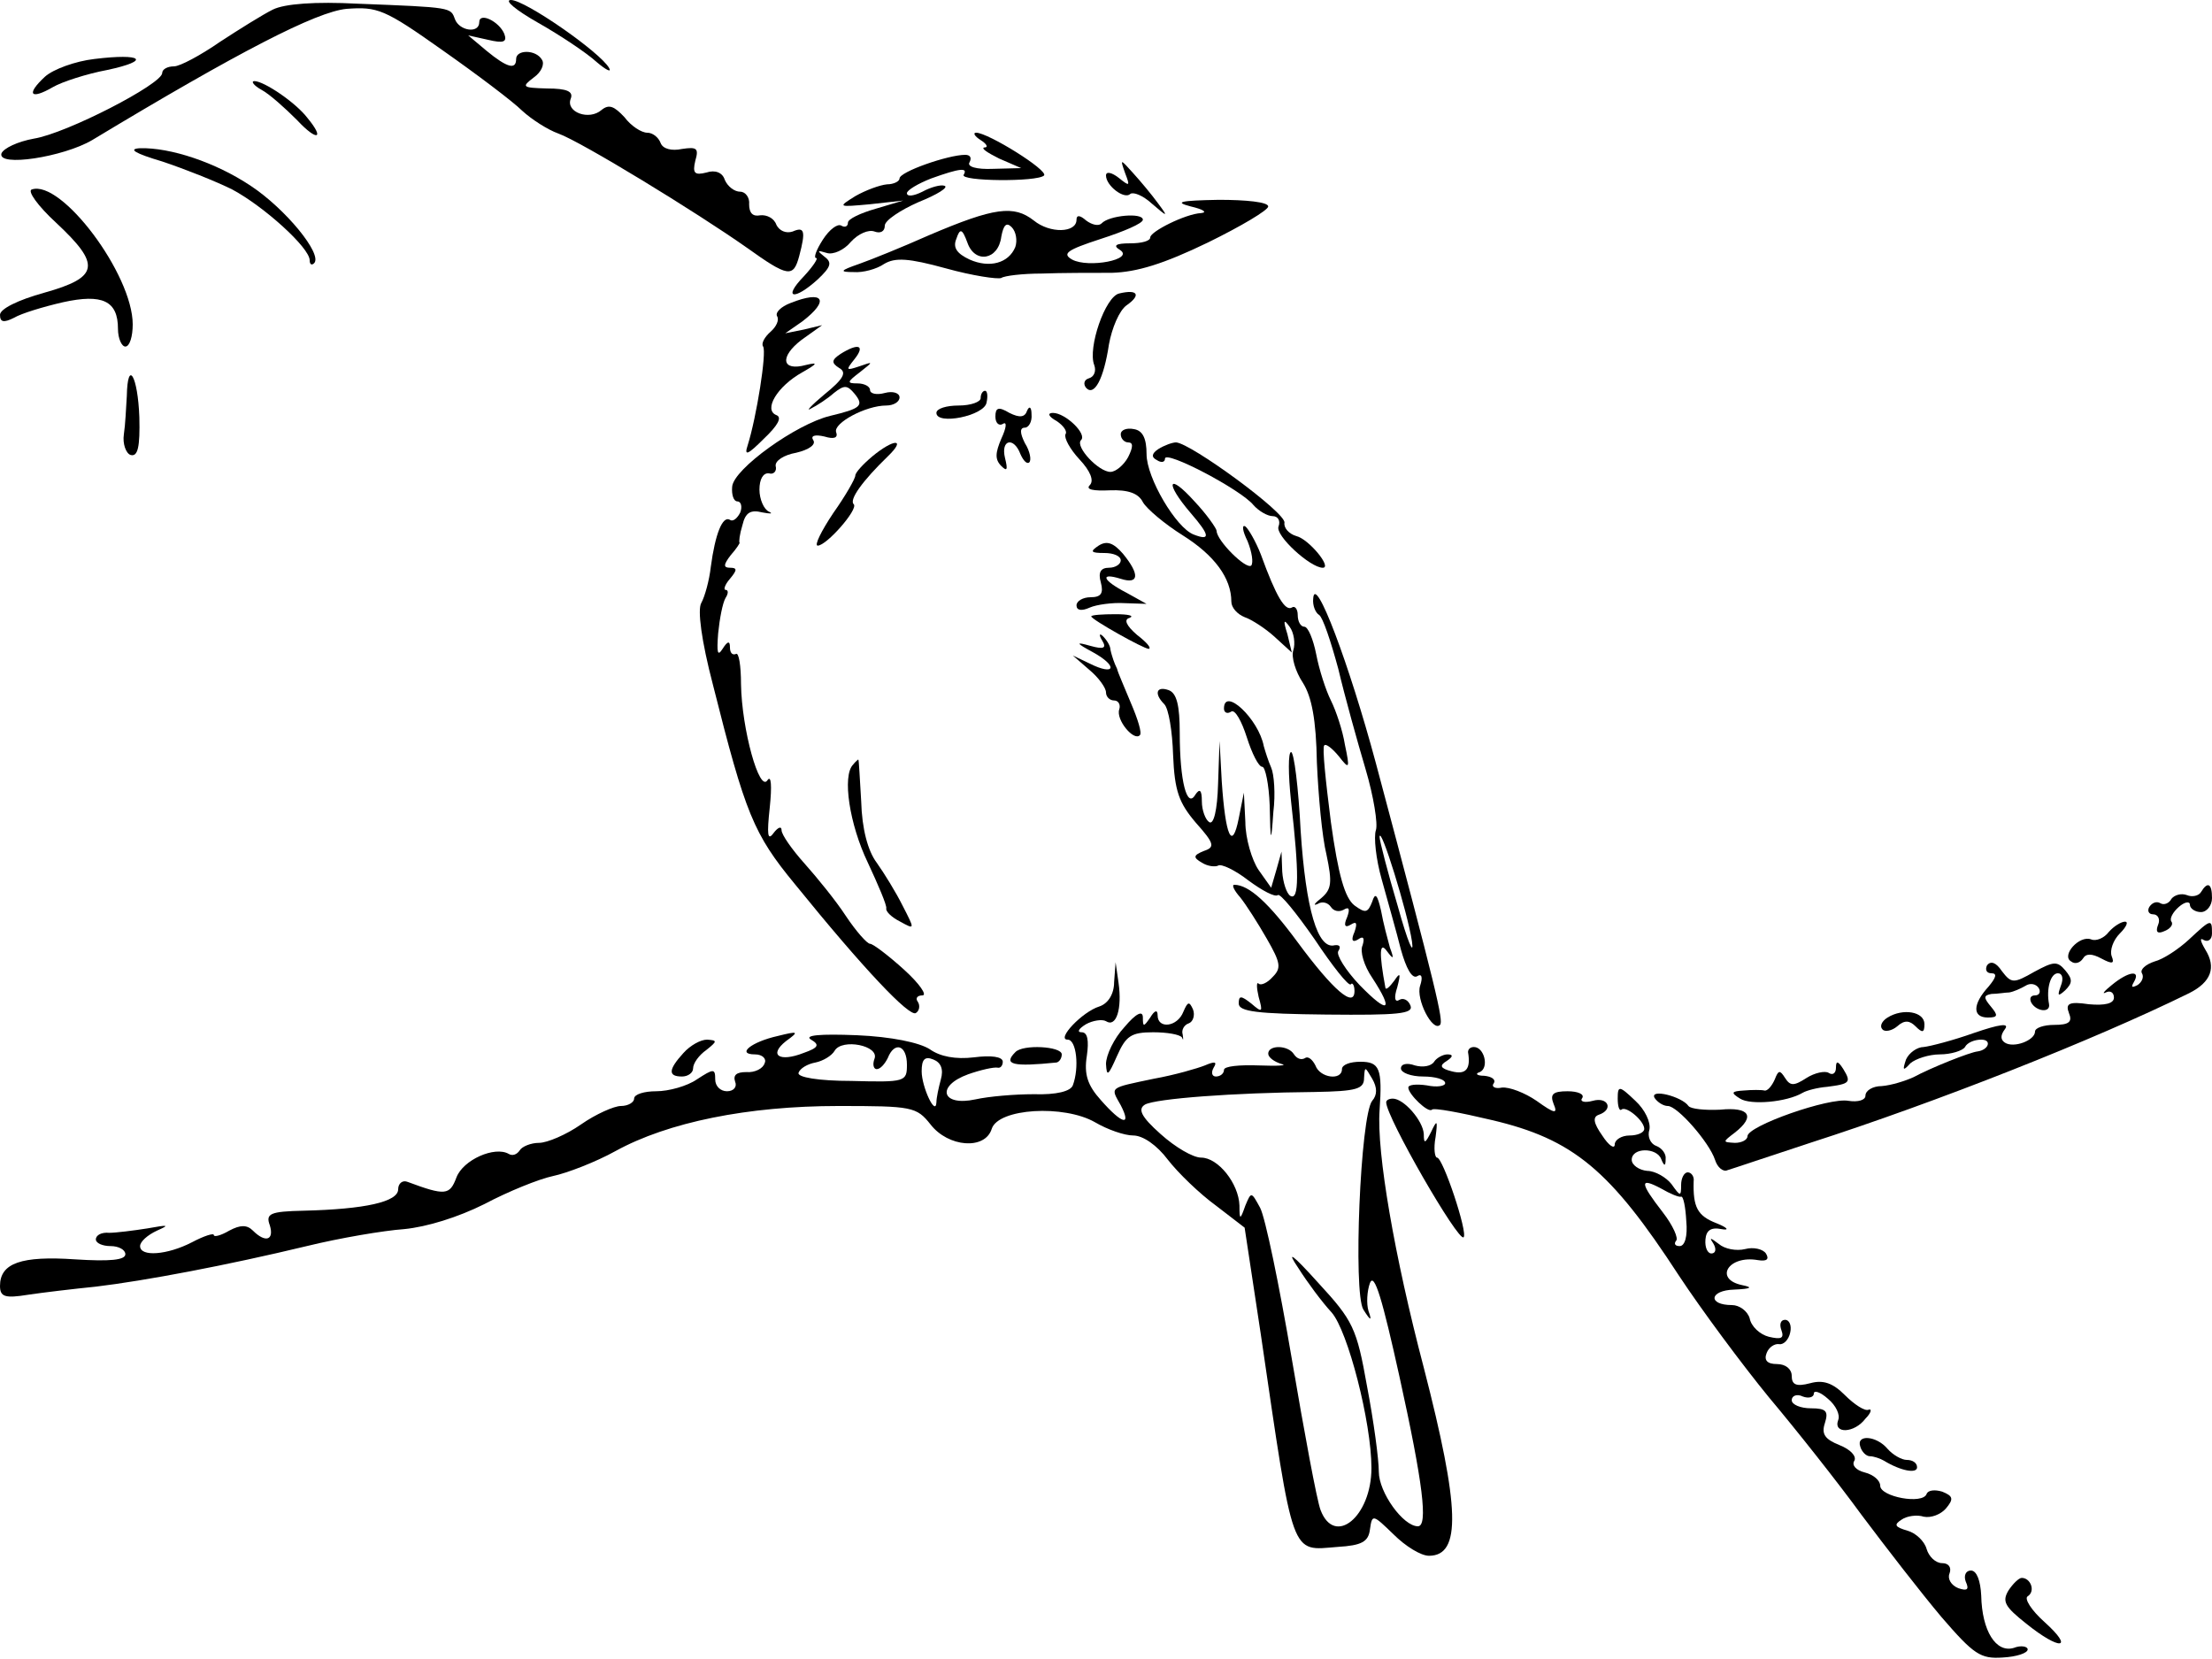 <?xml version="1.0" standalone="no"?>
<!DOCTYPE svg PUBLIC "-//W3C//DTD SVG 20010904//EN"
 "http://www.w3.org/TR/2001/REC-SVG-20010904/DTD/svg10.dtd">
<svg version="1.0" xmlns="http://www.w3.org/2000/svg"
 width="300pt" height="225pt" viewBox="0 0 300 225"
 preserveAspectRatio="xMidYMid meet">
<g transform="translate(0,225) scale(0.1,-0.1)"
fill="#000000" stroke="none">
<path d="M370 2237 c-14 -7 -46 -27 -72 -44 -26 -18 -54 -33 -62 -33 -9 0 -16
-4 -16 -9 0 -15 -130 -82 -174 -89 -22 -4 -41 -13 -44 -20 -6 -19 84 -5 123
18 199 120 304 174 345 178 42 3 51 0 130 -56 47 -33 96 -70 108 -82 13 -12
35 -26 49 -31 31 -11 188 -107 256 -155 56 -40 63 -41 71 -11 9 34 7 40 -9 33
-9 -3 -18 1 -22 9 -3 9 -13 14 -22 13 -10 -2 -15 3 -15 15 1 9 -5 17 -12 17
-8 0 -17 7 -21 16 -3 10 -13 14 -25 10 -16 -4 -19 -1 -15 16 5 17 2 19 -18 16
-14 -3 -26 0 -29 8 -3 8 -11 14 -18 14 -8 0 -22 9 -31 21 -14 15 -21 18 -31
10 -17 -15 -49 -3 -42 15 4 10 -5 14 -32 14 -34 1 -35 2 -18 15 10 7 15 18 11
24 -8 14 -35 14 -35 1 0 -15 -12 -12 -40 11 l-25 21 27 -6 c21 -5 26 -3 22 8
-7 17 -34 30 -34 16 0 -16 -27 -12 -33 4 -6 16 -3 16 -132 21 -57 3 -99 0
-115 -8z"/>
<path d="M730 2219 c30 -17 66 -41 79 -53 13 -11 21 -15 17 -8 -13 22 -114 92
-133 92 -10 0 7 -14 37 -31z"/>
<path d="M128 2170 c-26 -3 -56 -14 -67 -24 -26 -24 -20 -32 11 -14 12 7 46
18 73 23 61 13 48 23 -17 15z"/>
<path d="M355 2128 c11 -6 32 -25 48 -41 27 -29 38 -26 14 3 -16 21 -59 50
-72 50 -5 0 -1 -6 10 -12z"/>
<path d="M1330 2060 c8 -5 11 -10 5 -10 -5 -1 4 -7 20 -15 l30 -13 -38 -1
c-23 -1 -36 3 -32 9 3 6 1 10 -6 10 -23 0 -89 -23 -89 -32 0 -4 -8 -8 -17 -8
-10 -1 -29 -8 -43 -16 -24 -15 -24 -15 20 -11 l45 5 -37 -11 c-21 -6 -38 -14
-38 -19 0 -5 -4 -7 -9 -4 -5 3 -16 -5 -25 -19 -9 -14 -13 -25 -9 -25 3 0 -4
-11 -17 -25 -29 -30 -13 -33 19 -4 18 17 20 23 9 31 -10 8 -10 9 3 5 9 -3 24
4 33 15 10 11 24 17 32 14 8 -3 14 0 14 8 0 7 21 21 46 32 25 10 41 20 35 22
-5 2 -19 -2 -30 -8 -12 -6 -21 -7 -21 -2 0 4 15 13 33 20 39 14 50 15 44 5 -6
-9 100 -10 109 -1 6 7 -76 58 -92 58 -5 0 -2 -5 6 -10z"/>
<path d="M220 2031 c30 -10 73 -27 95 -38 43 -23 105 -79 105 -96 0 -6 3 -7 6
-4 12 12 -39 74 -86 105 -48 32 -109 52 -150 51 -17 -1 -7 -7 30 -18z"/>
<path d="M1526 2015 c7 -18 6 -18 -9 -6 -9 7 -17 9 -17 3 0 -14 25 -33 33 -25
4 3 17 -2 29 -13 22 -19 23 -19 8 1 -8 11 -23 29 -33 40 -18 20 -18 20 -11 0z"/>
<path d="M43 1993 c-6 -2 8 -22 33 -45 61 -57 59 -74 -16 -95 -36 -10 -60 -22
-60 -30 0 -10 5 -11 19 -4 10 6 40 15 66 21 54 12 75 2 75 -36 0 -13 5 -24 10
-24 6 0 10 14 10 30 0 68 -97 197 -137 183z"/>
<path d="M1615 1970 c17 -4 23 -8 14 -9 -21 -1 -69 -25 -69 -33 0 -5 -12 -8
-27 -8 -20 0 -24 -3 -14 -9 20 -13 -43 -25 -65 -13 -14 8 -7 13 39 28 31 10
57 21 57 26 0 10 -46 6 -56 -5 -4 -4 -13 -2 -21 4 -8 7 -13 8 -13 1 0 -18 -36
-19 -58 -1 -27 21 -53 18 -142 -20 -36 -16 -78 -33 -95 -39 -26 -9 -27 -11 -7
-11 12 -1 31 4 41 11 15 9 33 8 84 -6 36 -10 70 -15 75 -13 4 3 29 6 55 6 26
1 68 1 95 1 34 1 70 12 130 41 45 22 82 44 82 49 0 6 -30 9 -67 9 -53 -1 -61
-3 -38 -9z m-238 -55 c-9 -22 -35 -29 -62 -17 -17 8 -23 16 -18 28 5 15 8 14
15 -5 10 -29 42 -24 46 8 3 16 7 20 14 13 6 -6 8 -18 5 -27z"/>
<path d="M1518 1852 c-19 -4 -43 -74 -34 -97 3 -8 0 -16 -7 -18 -7 -2 -8 -8
-4 -13 11 -12 24 12 31 59 4 22 14 46 24 53 20 14 15 22 -10 16z"/>
<path d="M1072 1839 c-13 -5 -21 -13 -18 -18 3 -5 -1 -14 -9 -21 -8 -7 -13
-16 -10 -20 5 -8 -9 -96 -21 -134 -5 -15 0 -13 22 9 19 18 25 29 17 32 -18 7
1 39 35 58 21 12 22 14 5 10 -33 -9 -36 11 -6 34 l28 20 -25 -6 -25 -5 23 16
c38 29 29 43 -16 25z"/>
<path d="M1140 1770 c-12 -8 -13 -12 -2 -19 11 -6 6 -15 -20 -36 -18 -15 -26
-24 -18 -19 8 4 22 13 31 21 14 11 18 11 28 -1 13 -16 9 -20 -33 -30 -46 -11
-131 -72 -133 -96 -1 -11 2 -20 7 -20 5 0 7 -7 4 -15 -4 -8 -10 -13 -14 -10
-10 6 -20 -19 -26 -64 -2 -18 -8 -40 -13 -49 -5 -9 0 -50 16 -111 44 -175 55
-202 111 -270 94 -116 155 -180 164 -175 5 3 6 10 3 15 -4 5 -1 9 6 9 7 0 -4
16 -25 35 -21 19 -42 35 -46 35 -4 0 -19 17 -33 38 -13 20 -39 52 -56 71 -17
19 -31 39 -31 45 0 6 -5 4 -11 -4 -8 -11 -9 -2 -5 35 3 29 2 44 -3 37 -11 -18
-35 69 -36 130 0 25 -3 44 -7 41 -5 -2 -8 2 -8 9 0 9 -3 9 -10 -2 -7 -11 -8
-5 -6 21 2 20 6 41 10 48 4 6 4 11 0 11 -3 0 -1 7 6 15 10 12 10 15 0 15 -9 0
-9 4 1 17 8 9 13 17 12 17 -1 1 0 11 4 24 4 17 11 21 27 17 11 -2 15 -2 9 1
-7 3 -13 17 -13 30 0 14 5 23 13 22 6 -2 11 3 9 10 -1 7 11 15 28 18 17 4 27
11 23 17 -4 6 2 8 15 5 13 -4 19 -2 16 6 -4 12 40 36 68 36 10 0 18 5 18 11 0
6 -9 9 -20 6 -11 -3 -20 -1 -20 4 0 5 -8 9 -17 9 -15 0 -14 2 3 15 19 15 19
15 -1 8 -18 -6 -18 -5 -6 10 15 19 5 22 -19 7z"/>
<path d="M172 1713 c-1 -16 -2 -39 -4 -52 -2 -13 3 -26 9 -28 10 -3 13 11 12
51 -2 56 -16 80 -17 29z"/>
<path d="M1330 1710 c0 -5 -13 -10 -30 -10 -16 0 -30 -4 -30 -10 0 -17 65 -4
68 14 2 9 1 16 -2 16 -3 0 -6 -4 -6 -10z"/>
<path d="M1350 1685 c0 -9 5 -13 10 -10 6 4 5 -5 -2 -20 -8 -19 -9 -28 0 -37
8 -8 9 -5 5 11 -6 25 12 29 21 5 4 -9 9 -14 12 -11 3 3 1 15 -6 26 -7 14 -7
21 0 21 5 0 10 8 9 18 0 10 -3 12 -6 5 -3 -9 -10 -10 -24 -3 -15 9 -19 7 -19
-5z"/>
<path d="M1433 1679 c9 -6 15 -14 12 -18 -2 -5 6 -20 19 -34 15 -16 20 -29 14
-35 -6 -6 5 -8 27 -7 25 1 39 -4 45 -16 5 -9 30 -30 54 -45 43 -27 66 -58 66
-90 0 -8 8 -17 18 -21 9 -3 28 -15 41 -27 l23 -21 -6 25 c-6 19 -5 21 3 10 6
-8 8 -23 5 -32 -3 -9 3 -29 13 -44 12 -19 18 -50 19 -108 2 -45 7 -101 13
-125 8 -38 7 -47 -7 -59 -9 -7 -12 -11 -5 -8 6 4 14 2 18 -4 4 -6 11 -7 17 -4
8 5 9 1 5 -10 -5 -11 -3 -15 5 -10 8 5 9 2 5 -10 -5 -11 -3 -15 5 -10 7 5 9 2
6 -8 -4 -8 2 -28 13 -44 30 -46 22 -50 -17 -10 -19 20 -32 41 -29 46 4 6 2 9
-5 8 -23 -6 -39 49 -46 155 -3 59 -9 107 -13 107 -4 0 -4 -30 0 -67 11 -97 11
-135 -1 -128 -5 3 -10 18 -11 33 l-1 27 -7 -25 -7 -24 -17 24 c-9 13 -18 43
-18 65 l-2 40 -7 -35 c-9 -45 -18 -24 -23 50 l-3 55 -2 -58 c-1 -36 -6 -56
-12 -52 -5 3 -10 16 -10 28 0 16 -3 18 -9 9 -11 -19 -21 18 -21 84 0 37 -4 54
-15 58 -17 6 -20 -5 -6 -19 6 -6 11 -37 12 -69 2 -49 8 -65 31 -92 25 -28 26
-33 11 -38 -15 -6 -15 -9 -3 -16 8 -5 18 -6 22 -4 4 3 23 -6 41 -20 19 -14 36
-23 40 -20 3 3 25 -24 50 -60 24 -36 46 -64 49 -61 2 3 5 -1 5 -9 0 -24 -29 1
-77 66 -39 53 -66 78 -86 78 -4 0 0 -8 8 -17 8 -10 24 -35 36 -56 19 -33 20
-40 8 -52 -7 -8 -16 -12 -19 -9 -3 3 -3 -5 0 -18 6 -21 5 -22 -10 -9 -14 11
-17 11 -17 0 0 -11 25 -14 119 -15 97 -1 118 1 114 12 -3 8 -10 11 -15 8 -6
-4 -8 2 -3 17 5 19 4 21 -4 9 -6 -8 -11 -13 -12 -10 -9 48 -8 64 2 50 9 -12
10 -11 4 5 -3 11 -9 33 -12 50 -5 22 -8 25 -12 12 -6 -15 -9 -16 -24 -5 -13
10 -22 41 -32 113 -7 55 -12 102 -9 104 2 3 11 -4 20 -15 14 -18 15 -17 8 16
-3 19 -12 46 -19 60 -7 14 -16 42 -20 63 -4 20 -11 37 -16 37 -5 0 -9 7 -9 16
0 8 -4 13 -8 10 -9 -5 -21 14 -42 72 -7 18 -17 35 -21 38 -5 3 -4 -6 3 -20 6
-15 8 -29 5 -33 -7 -6 -47 34 -47 47 0 3 -13 22 -30 40 -36 40 -41 26 -5 -16
26 -30 27 -38 4 -29 -24 9 -64 77 -64 109 0 21 -5 32 -17 34 -10 2 -18 -1 -18
-7 0 -6 5 -11 10 -11 7 0 7 -6 0 -20 -6 -11 -17 -20 -24 -20 -16 0 -48 34 -40
43 9 8 -21 37 -38 37 -8 0 -6 -5 5 -11z"/>
<path d="M1183 1631 c-13 -11 -23 -22 -23 -26 0 -4 -13 -27 -30 -51 -16 -24
-26 -44 -21 -44 12 0 55 49 49 56 -7 6 12 32 46 65 26 25 8 24 -21 0z"/>
<path d="M1571 1641 c-9 -6 -10 -11 -2 -15 6 -4 11 -3 11 2 0 12 103 -42 120
-63 7 -8 19 -15 26 -15 7 0 11 -6 8 -14 -5 -12 43 -56 60 -56 13 0 -19 39 -36
43 -10 3 -17 11 -16 18 3 13 -127 108 -147 109 -5 0 -16 -4 -24 -9z"/>
<path d="M1490 1510 c-12 -8 -11 -10 8 -10 12 0 22 -4 22 -10 0 -5 -7 -10 -16
-10 -11 0 -15 -6 -11 -20 4 -15 0 -20 -14 -20 -10 0 -19 -5 -19 -11 0 -7 7 -8
18 -3 9 4 31 7 47 6 l30 -1 -27 15 c-33 17 -37 28 -8 19 25 -8 26 6 3 34 -13
15 -22 18 -33 11z"/>
<path d="M1781 1438 c-1 -9 3 -19 8 -22 5 -3 16 -36 26 -73 9 -38 26 -99 37
-136 11 -37 17 -75 14 -83 -3 -9 0 -39 8 -67 8 -29 20 -71 26 -95 7 -25 15
-40 22 -36 6 4 8 -1 4 -13 -6 -18 17 -63 27 -53 5 5 -4 44 -87 355 -36 134
-83 259 -85 223z m134 -465 c3 -21 -6 0 -19 47 -14 47 -25 90 -25 95 1 17 38
-102 44 -142z"/>
<path d="M1480 1414 c0 -4 71 -44 78 -44 4 1 -3 9 -16 19 -15 13 -18 21 -10
23 7 3 -2 5 -19 5 -18 0 -33 -1 -33 -3z"/>
<path d="M1495 1381 c6 -10 2 -12 -16 -7 -21 6 -20 4 4 -9 34 -19 29 -32 -5
-15 l-23 11 23 -20 c12 -10 22 -24 22 -30 0 -6 5 -11 11 -11 6 0 9 -6 7 -12
-5 -14 20 -44 28 -35 3 3 -3 22 -12 43 -9 22 -18 42 -19 47 -2 4 -4 9 -5 12
-1 3 -3 9 -4 14 0 5 -5 13 -10 18 -5 5 -6 2 -1 -6z"/>
<path d="M1660 1289 c0 -5 4 -8 10 -4 5 3 14 -13 21 -35 7 -22 16 -40 21 -40
4 0 9 -24 10 -52 1 -52 2 -53 5 -9 3 24 1 51 -3 60 -4 9 -8 22 -10 29 -7 37
-54 81 -54 51z"/>
<path d="M1157 1213 c-15 -15 -5 -81 20 -133 14 -30 26 -58 25 -62 -1 -4 7
-12 19 -18 20 -11 20 -11 3 22 -9 18 -25 44 -35 58 -12 16 -20 46 -21 83 -2
31 -3 57 -4 57 0 0 -4 -3 -7 -7z"/>
<path d="M2985 1040 c-3 -5 -12 -7 -19 -4 -8 3 -17 0 -21 -5 -3 -6 -10 -9 -15
-6 -5 3 -11 1 -15 -5 -3 -5 -1 -10 5 -10 7 0 10 -7 7 -14 -4 -10 -1 -13 8 -9
8 3 13 9 10 13 -3 4 2 13 10 20 8 7 15 8 15 3 0 -5 7 -10 15 -10 8 0 15 9 15
19 0 20 -6 23 -15 8z"/>
<path d="M2860 986 c-6 -8 -17 -13 -24 -10 -16 6 -41 -22 -27 -30 5 -4 12 -2
16 4 4 7 12 7 25 0 15 -8 18 -7 14 3 -3 8 2 22 11 31 9 9 12 16 7 16 -5 0 -15
-6 -22 -14z"/>
<path d="M2969 976 c-14 -13 -35 -27 -47 -30 -12 -4 -20 -11 -17 -16 3 -5 0
-12 -6 -16 -8 -4 -9 -3 -5 4 10 17 -7 15 -30 -4 -10 -8 -14 -13 -8 -10 6 3 11
0 11 -7 0 -8 -12 -11 -34 -9 -27 4 -32 1 -27 -12 5 -12 0 -16 -20 -16 -14 0
-26 -4 -26 -9 0 -12 -29 -23 -41 -15 -6 4 -6 10 0 18 7 9 -7 7 -42 -5 -28 -10
-59 -18 -68 -19 -9 0 -20 -8 -24 -17 -5 -15 -4 -16 6 -5 7 6 25 12 40 12 15 0
31 5 34 10 3 6 13 10 22 10 15 0 10 -14 -5 -16 -10 -1 -63 -22 -87 -35 -11 -5
-30 -11 -43 -12 -12 0 -22 -6 -22 -13 0 -6 -10 -9 -23 -7 -26 5 -137 -34 -137
-48 0 -5 -8 -9 -17 -9 -17 1 -17 1 0 14 28 22 20 35 -20 31 -21 -1 -40 1 -43
5 -9 13 -53 24 -46 11 4 -6 12 -11 18 -11 13 0 56 -49 64 -73 3 -10 11 -17 17
-14 7 2 57 19 112 37 171 55 386 140 514 203 30 15 37 35 22 59 -7 12 -8 17
-2 13 6 -3 11 1 11 9 0 20 -1 20 -31 -8z"/>
<path d="M2695 941 c-3 -6 -1 -11 6 -11 8 0 6 -6 -4 -18 -22 -24 -22 -42 -1
-42 14 0 14 3 4 15 -10 12 -10 15 1 17 8 0 19 2 24 2 6 1 15 5 22 9 6 4 14 3
18 -3 3 -5 1 -10 -5 -10 -6 0 -8 -4 -5 -10 7 -12 26 -14 24 -2 -4 21 2 42 12
42 6 0 8 -7 4 -17 -5 -14 -4 -15 6 -6 10 10 10 15 0 27 -11 13 -16 12 -42 -2
-28 -16 -31 -16 -44 1 -8 12 -15 14 -20 8z"/>
<path d="M1511 918 c0 -16 -8 -29 -20 -33 -23 -7 -59 -45 -43 -45 12 0 16 -38
7 -62 -3 -8 -22 -13 -53 -12 -26 0 -61 -3 -79 -7 -46 -10 -54 18 -10 34 17 6
35 10 40 9 4 -1 7 3 7 8 0 7 -16 9 -39 6 -25 -3 -46 1 -60 11 -14 9 -52 17
-99 19 -50 2 -72 0 -62 -6 12 -7 10 -11 -10 -18 -33 -13 -48 -3 -24 16 18 13
17 14 -11 7 -36 -8 -57 -25 -31 -25 10 0 16 -6 13 -12 -2 -7 -13 -13 -25 -12
-13 0 -18 -4 -15 -13 3 -7 -2 -13 -11 -13 -9 0 -16 7 -16 16 0 15 -2 15 -25 0
-13 -9 -38 -16 -55 -16 -16 0 -30 -4 -30 -10 0 -5 -8 -10 -18 -10 -9 0 -34
-11 -54 -25 -20 -14 -46 -25 -57 -25 -11 0 -23 -5 -26 -10 -4 -6 -10 -8 -15
-5 -19 11 -62 -8 -71 -32 -9 -24 -15 -25 -66 -6 -7 3 -13 -2 -13 -10 0 -17
-45 -27 -128 -29 -46 -1 -52 -4 -46 -20 6 -20 -6 -24 -23 -7 -8 8 -17 8 -32 0
-12 -7 -21 -9 -21 -6 0 3 -13 -1 -30 -10 -33 -17 -70 -20 -70 -5 0 6 10 15 23
21 18 8 15 8 -13 3 -19 -3 -43 -6 -52 -6 -10 1 -18 -3 -18 -9 0 -5 9 -9 20 -9
11 0 20 -5 20 -11 0 -8 -21 -10 -68 -7 -73 5 -102 -5 -102 -36 0 -15 7 -17 38
-12 20 3 62 8 92 11 67 8 178 29 286 55 45 11 104 21 132 23 31 3 73 16 109
34 32 17 74 34 93 38 19 4 58 19 85 34 71 39 179 61 302 61 100 0 106 -1 125
-25 24 -31 74 -35 83 -6 9 28 98 33 140 9 17 -10 40 -18 52 -18 13 0 32 -13
47 -33 14 -18 43 -46 65 -62 l39 -30 22 -145 c45 -307 40 -293 104 -288 33 2
42 7 44 24 3 21 4 20 32 -7 16 -16 37 -29 48 -29 44 0 42 65 -7 255 -40 152
-64 292 -60 349 4 57 0 66 -26 66 -14 0 -25 -4 -25 -10 0 -16 -30 -12 -36 5
-4 8 -10 13 -14 10 -5 -3 -11 -1 -15 5 -8 13 -35 13 -35 1 0 -5 8 -11 18 -14
9 -2 -4 -3 -30 -2 -27 1 -48 -1 -48 -6 0 -5 -5 -9 -11 -9 -5 0 -7 5 -3 12 5 8
2 9 -12 3 -10 -4 -41 -13 -69 -18 -62 -13 -59 -11 -45 -36 15 -29 2 -26 -27 7
-18 20 -23 35 -19 60 3 21 1 32 -7 32 -7 0 -4 5 6 11 9 5 22 7 27 4 14 -9 22
17 17 52 l-4 28 -2 -27z m-325 -104 c-3 -8 -1 -14 3 -14 5 0 11 7 15 15 9 23
26 18 26 -9 0 -23 -2 -24 -75 -22 -45 0 -74 5 -72 11 2 6 12 12 23 14 10 2 22
9 26 16 10 17 61 7 54 -11z m90 -28 c-3 -11 -6 -25 -6 -31 -1 -20 -20 21 -20
42 0 16 4 21 16 16 10 -4 14 -13 10 -27z m585 -29 c-16 -20 -26 -260 -12 -283
10 -16 12 -16 7 -2 -3 10 -2 27 2 38 6 15 17 -23 40 -127 32 -145 39 -203 25
-203 -20 0 -53 46 -53 74 0 17 -7 69 -16 116 -14 79 -19 89 -66 140 -36 40
-44 45 -27 20 12 -19 32 -46 45 -60 22 -25 54 -149 54 -211 0 -66 -50 -107
-69 -57 -5 13 -22 105 -39 205 -17 100 -36 192 -43 205 -12 22 -12 22 -20 3
-7 -20 -8 -20 -8 0 -1 30 -29 65 -52 65 -11 0 -35 14 -55 32 -27 24 -31 34
-21 40 15 8 119 16 230 17 57 1 67 4 67 19 1 16 1 16 11 -1 7 -12 7 -22 0 -30z"/>
<path d="M1605 878 c-8 -21 -35 -24 -35 -5 0 8 -4 7 -10 -3 -9 -13 -10 -13
-10 0 0 10 -9 6 -25 -13 -14 -15 -25 -38 -25 -50 1 -18 3 -16 15 11 12 27 19
32 49 32 19 0 36 -3 39 -7 2 -5 2 -3 1 4 -2 6 2 13 8 15 6 2 9 11 6 19 -5 11
-7 11 -13 -3z"/>
<path d="M2560 870 c-8 -5 -11 -12 -7 -16 3 -4 13 -2 20 4 10 9 17 8 25 0 9
-9 12 -9 12 3 0 17 -29 22 -50 9z"/>
<path d="M927 822 c-21 -23 -21 -32 -2 -32 8 0 15 5 15 11 0 7 8 18 18 25 15
12 15 13 1 14 -9 0 -23 -8 -32 -18z"/>
<path d="M1377 823 c-17 -17 -3 -20 56 -14 4 1 7 6 7 11 0 11 -53 14 -63 3z"/>
<path d="M1991 823 c4 -23 -3 -31 -22 -26 -16 4 -17 8 -7 14 9 6 9 9 1 9 -6 0
-15 -5 -18 -10 -4 -6 -15 -8 -26 -5 -11 4 -19 2 -19 -4 0 -6 14 -11 30 -11 17
0 30 -4 30 -9 0 -4 -11 -6 -25 -3 -14 2 -25 1 -25 -3 0 -9 27 -35 32 -30 2 3
39 -4 81 -14 111 -26 161 -68 254 -211 31 -47 86 -121 122 -165 37 -44 94
-116 126 -160 33 -44 81 -106 108 -138 44 -51 53 -57 83 -55 19 1 34 6 34 11
0 4 -9 6 -19 2 -24 -7 -43 23 -44 71 -1 20 -6 34 -14 34 -7 0 -10 -7 -7 -15 5
-11 2 -13 -10 -9 -10 4 -15 13 -12 20 3 8 -1 14 -10 14 -9 0 -18 9 -21 19 -3
11 -15 22 -26 25 -17 5 -19 8 -8 15 7 5 21 7 30 4 10 -2 23 3 30 11 11 13 10
17 -5 23 -10 3 -19 2 -21 -3 -5 -15 -63 -4 -63 11 0 7 -9 15 -21 18 -12 3 -18
10 -14 16 3 6 -5 15 -20 21 -20 8 -25 15 -20 30 5 16 2 20 -19 20 -14 0 -26 5
-26 11 0 6 7 9 15 5 8 -3 15 -1 15 4 0 5 9 2 19 -7 11 -9 17 -22 14 -29 -7
-19 22 -18 37 2 8 8 9 14 4 12 -5 -2 -19 7 -32 20 -16 16 -29 21 -47 16 -19
-5 -25 -2 -25 10 0 9 -8 16 -20 16 -13 0 -18 5 -14 15 3 8 11 13 17 12 6 -1
13 6 15 16 2 9 -1 17 -7 17 -6 0 -8 -6 -5 -14 4 -11 0 -13 -17 -9 -12 3 -24
14 -26 25 -3 10 -14 18 -24 18 -33 0 -31 20 3 21 23 1 26 3 11 6 -39 8 -19 41
21 34 12 -2 16 1 11 9 -4 6 -17 9 -28 6 -12 -3 -28 0 -36 7 -12 9 -13 9 -7 0
4 -7 3 -13 -3 -13 -5 0 -9 8 -8 19 1 12 7 17 22 14 11 -2 8 2 -7 8 -26 10 -32
22 -31 57 1 6 -3 12 -8 12 -5 0 -9 -8 -9 -17 0 -16 -1 -16 -13 1 -7 9 -22 18
-33 18 -11 1 -21 8 -21 15 0 17 34 17 40 1 4 -10 6 -10 6 0 1 7 -5 15 -13 18
-8 3 -12 13 -9 22 2 10 -6 27 -19 39 -22 21 -24 21 -24 3 0 -10 2 -17 5 -15 6
6 31 -15 31 -26 0 -5 -9 -9 -20 -9 -11 0 -20 -6 -20 -12 0 -7 -8 -2 -17 12
-12 17 -13 25 -5 28 21 7 13 25 -8 19 -11 -3 -18 -1 -14 4 3 5 -6 9 -20 9 -20
0 -24 -4 -19 -17 6 -14 2 -14 -23 4 -16 11 -37 19 -47 18 -9 -2 -15 1 -11 6 3
5 -3 9 -13 10 -10 0 -13 3 -6 5 13 6 6 34 -8 34 -5 0 -8 -3 -8 -7z m289 -196
c3 1 6 -14 7 -33 2 -21 -2 -34 -9 -34 -6 0 -8 3 -5 7 4 3 -4 21 -18 39 -31 40
-32 48 -2 32 12 -7 24 -12 27 -11z"/>
<path d="M2490 802 c0 -7 -4 -11 -10 -7 -5 3 -19 0 -30 -7 -17 -11 -22 -11
-29 0 -7 11 -9 11 -14 -2 -4 -9 -10 -16 -14 -15 -4 1 -17 1 -28 0 -17 -1 -18
-3 -5 -11 14 -9 63 -5 85 8 5 3 20 7 33 8 31 4 33 6 22 24 -7 11 -10 12 -10 2z"/>
<path d="M1880 755 c0 -20 98 -190 105 -183 6 6 -28 108 -36 108 -3 0 -5 12
-2 28 3 23 2 24 -6 7 -8 -16 -10 -17 -10 -3 -1 18 -27 48 -42 48 -5 0 -9 -2
-9 -5z"/>
<path d="M2523 288 c2 -7 8 -13 13 -13 5 0 14 -3 19 -6 23 -14 45 -18 45 -9 0
6 -6 10 -14 10 -7 0 -19 7 -26 15 -15 18 -43 20 -37 3z"/>
<path d="M2724 93 c-9 -15 -5 -22 24 -45 46 -37 66 -35 25 2 -18 16 -28 32
-23 35 11 7 4 25 -8 25 -4 0 -12 -8 -18 -17z"/>
</g>
</svg>
